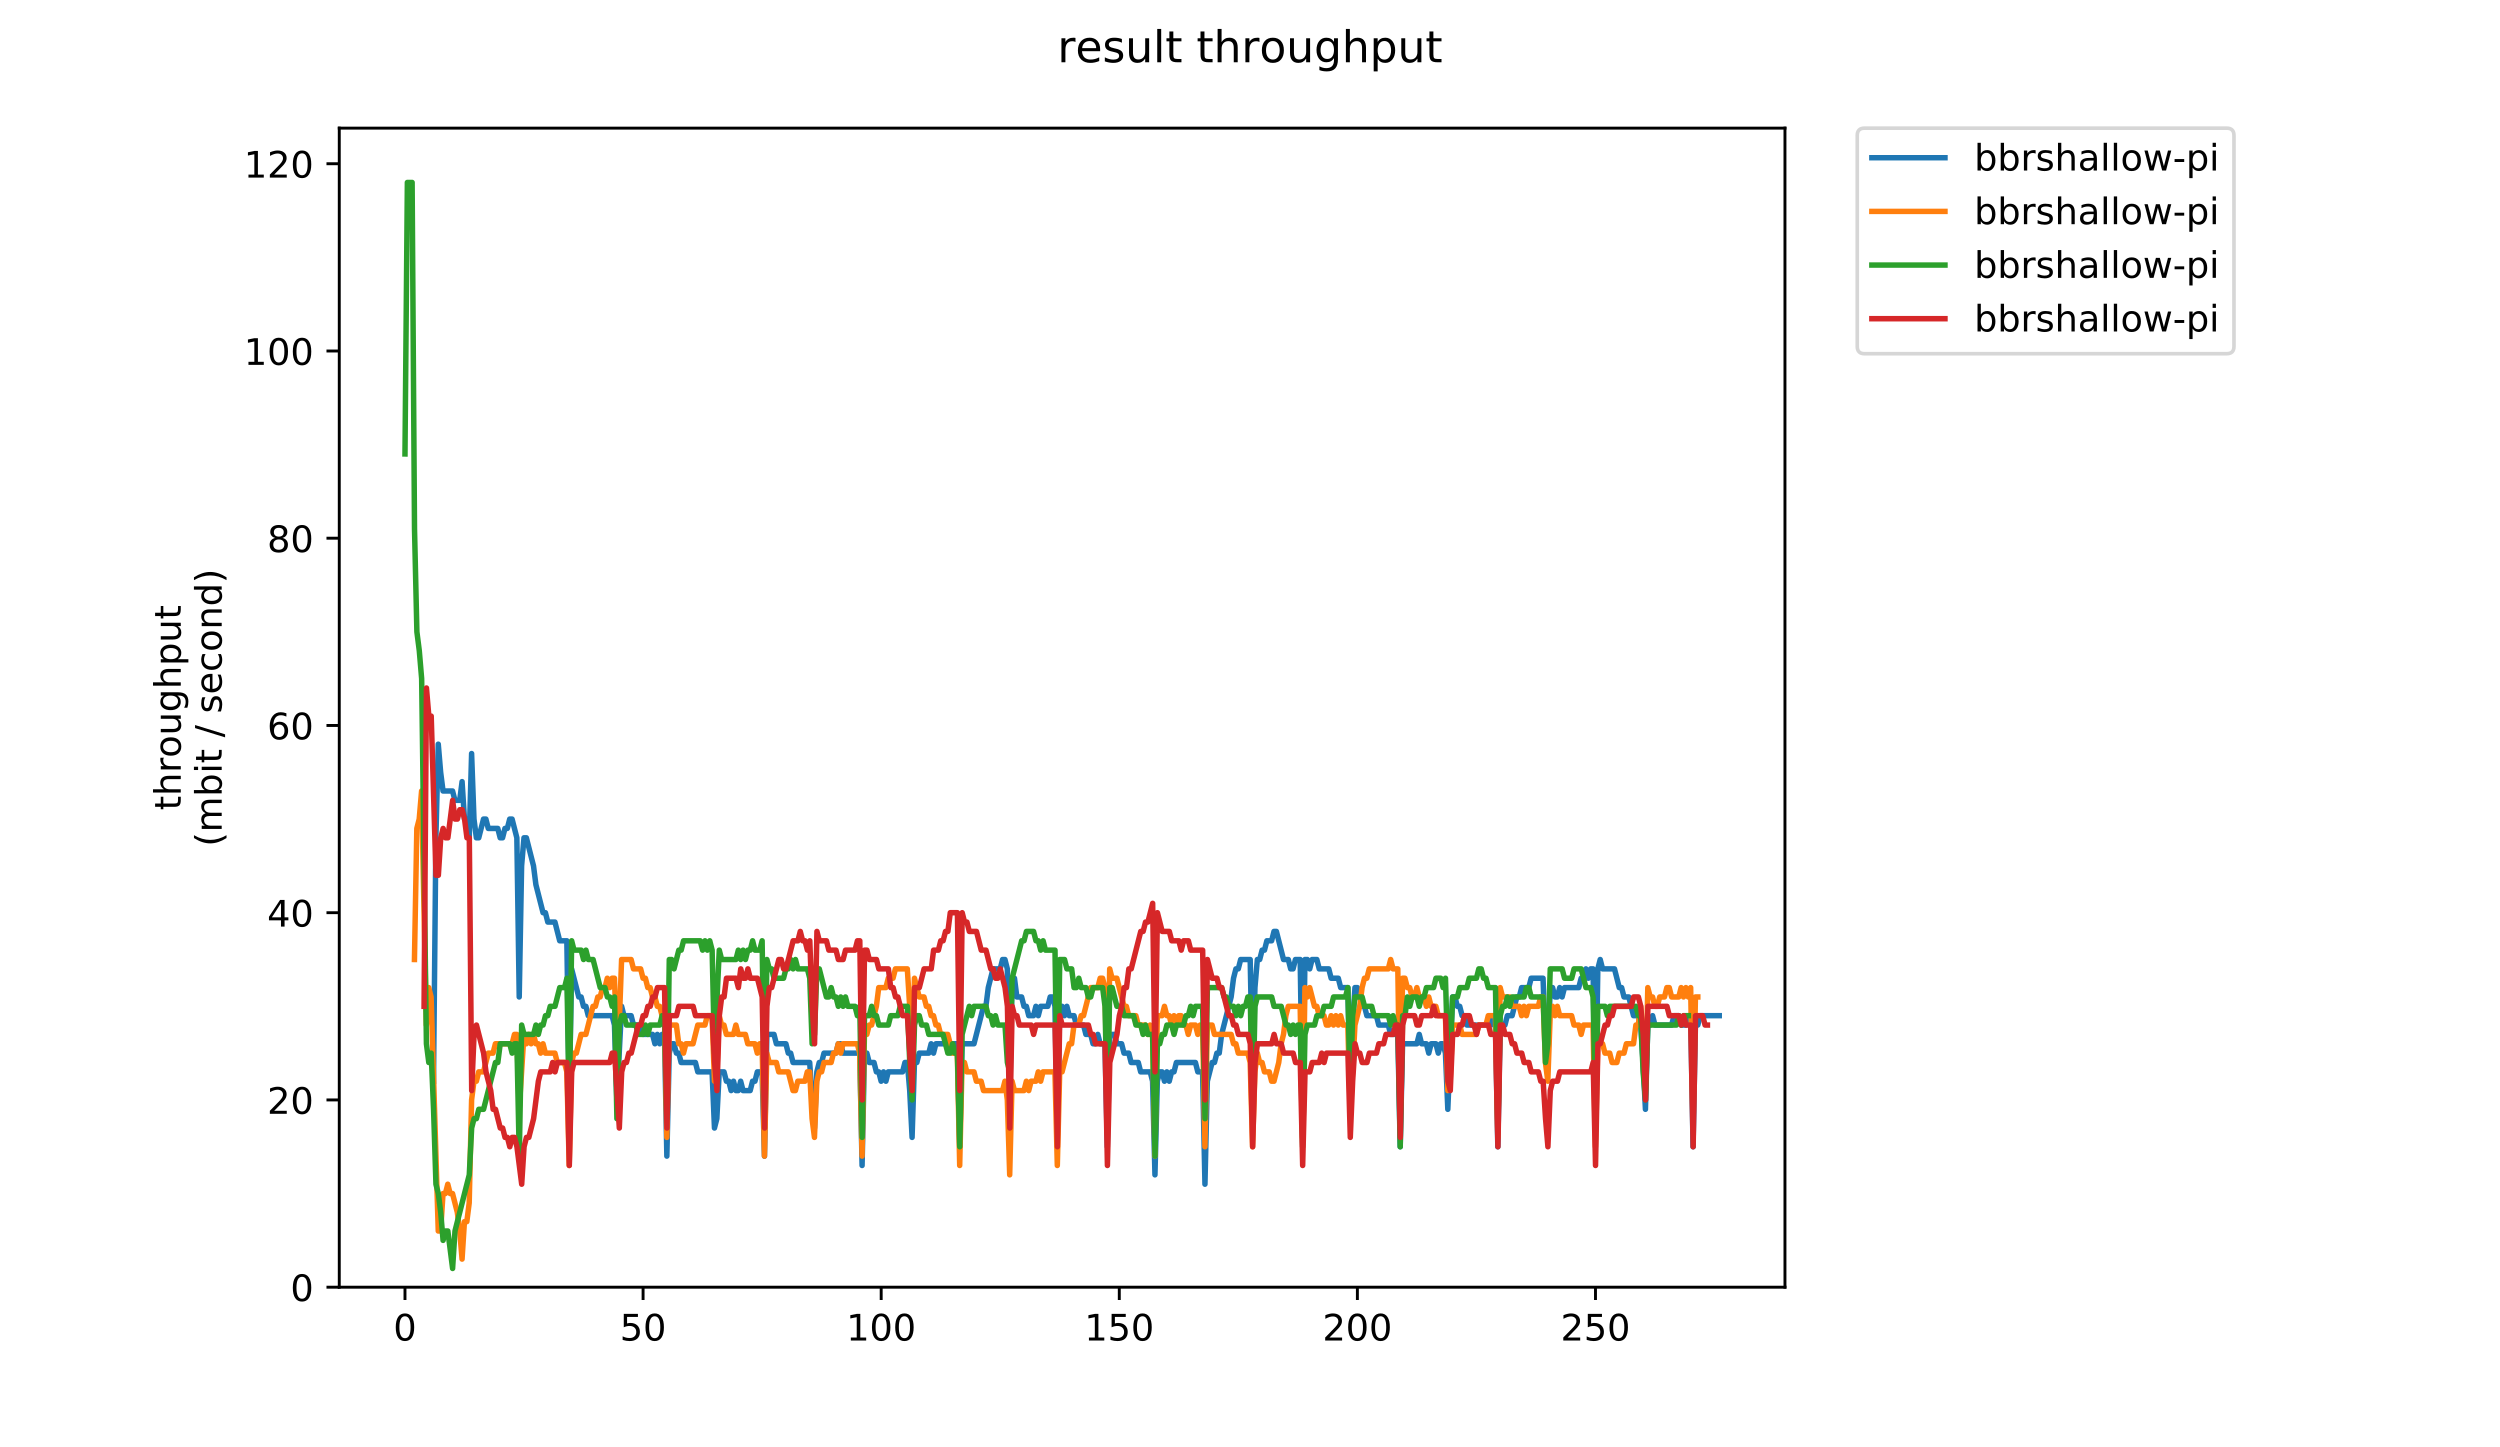 <?xml version="1.0" encoding="utf-8" standalone="no"?>
<!DOCTYPE svg PUBLIC "-//W3C//DTD SVG 1.1//EN"
  "http://www.w3.org/Graphics/SVG/1.1/DTD/svg11.dtd">
<!-- Created with matplotlib (https://matplotlib.org/) -->
<svg height="396pt" version="1.1" viewBox="0 0 684 396" width="684pt" xmlns="http://www.w3.org/2000/svg" xmlns:xlink="http://www.w3.org/1999/xlink">
 <defs>
  <style type="text/css">
*{stroke-linecap:butt;stroke-linejoin:round;}
  </style>
 </defs>
 <g id="figure_1">
  <g id="patch_1">
   <path d="M 0 396 
L 684 396 
L 684 0 
L 0 0 
z
" style="fill:#ffffff;"/>
  </g>
  <g id="axes_1">
   <g id="patch_2">
    <path d="M 92.824 352.174 
L 488.365 352.174 
L 488.365 35.062 
L 92.824 35.062 
z
" style="fill:#ffffff;"/>
   </g>
   <g id="matplotlib.axis_1">
    <g id="xtick_1">
     <g id="line2d_1">
      <defs>
       <path d="M 0 0 
L 0 3.5 
" id="m7b9156e112" style="stroke:#000000;stroke-width:0.8;"/>
      </defs>
      <g>
       <use style="stroke:#000000;stroke-width:0.8;" x="110.803" xlink:href="#m7b9156e112" y="352.174"/>
      </g>
     </g>
     <g id="text_1">
      <!-- 0 -->
      <defs>
       <path d="M 31.781 66.406 
Q 24.172 66.406 20.328 58.906 
Q 16.5 51.422 16.5 36.375 
Q 16.5 21.391 20.328 13.891 
Q 24.172 6.391 31.781 6.391 
Q 39.453 6.391 43.281 13.891 
Q 47.125 21.391 47.125 36.375 
Q 47.125 51.422 43.281 58.906 
Q 39.453 66.406 31.781 66.406 
z
M 31.781 74.219 
Q 44.047 74.219 50.516 64.516 
Q 56.984 54.828 56.984 36.375 
Q 56.984 17.969 50.516 8.266 
Q 44.047 -1.422 31.781 -1.422 
Q 19.531 -1.422 13.062 8.266 
Q 6.594 17.969 6.594 36.375 
Q 6.594 54.828 13.062 64.516 
Q 19.531 74.219 31.781 74.219 
z
" id="DejaVuSans-48"/>
      </defs>
      <g transform="translate(107.622 366.773)scale(0.1 -0.1)">
       <use xlink:href="#DejaVuSans-48"/>
      </g>
     </g>
    </g>
    <g id="xtick_2">
     <g id="line2d_2">
      <g>
       <use style="stroke:#000000;stroke-width:0.8;" x="175.947" xlink:href="#m7b9156e112" y="352.174"/>
      </g>
     </g>
     <g id="text_2">
      <!-- 50 -->
      <defs>
       <path d="M 10.797 72.906 
L 49.516 72.906 
L 49.516 64.594 
L 19.828 64.594 
L 19.828 46.734 
Q 21.969 47.469 24.109 47.828 
Q 26.266 48.188 28.422 48.188 
Q 40.625 48.188 47.75 41.5 
Q 54.891 34.812 54.891 23.391 
Q 54.891 11.625 47.562 5.094 
Q 40.234 -1.422 26.906 -1.422 
Q 22.312 -1.422 17.547 -0.641 
Q 12.797 0.141 7.719 1.703 
L 7.719 11.625 
Q 12.109 9.234 16.797 8.062 
Q 21.484 6.891 26.703 6.891 
Q 35.156 6.891 40.078 11.328 
Q 45.016 15.766 45.016 23.391 
Q 45.016 31 40.078 35.438 
Q 35.156 39.891 26.703 39.891 
Q 22.75 39.891 18.812 39.016 
Q 14.891 38.141 10.797 36.281 
z
" id="DejaVuSans-53"/>
      </defs>
      <g transform="translate(169.585 366.773)scale(0.1 -0.1)">
       <use xlink:href="#DejaVuSans-53"/>
       <use x="63.623" xlink:href="#DejaVuSans-48"/>
      </g>
     </g>
    </g>
    <g id="xtick_3">
     <g id="line2d_3">
      <g>
       <use style="stroke:#000000;stroke-width:0.8;" x="241.092" xlink:href="#m7b9156e112" y="352.174"/>
      </g>
     </g>
     <g id="text_3">
      <!-- 100 -->
      <defs>
       <path d="M 12.406 8.297 
L 28.516 8.297 
L 28.516 63.922 
L 10.984 60.406 
L 10.984 69.391 
L 28.422 72.906 
L 38.281 72.906 
L 38.281 8.297 
L 54.391 8.297 
L 54.391 0 
L 12.406 0 
z
" id="DejaVuSans-49"/>
      </defs>
      <g transform="translate(231.548 366.773)scale(0.1 -0.1)">
       <use xlink:href="#DejaVuSans-49"/>
       <use x="63.623" xlink:href="#DejaVuSans-48"/>
       <use x="127.246" xlink:href="#DejaVuSans-48"/>
      </g>
     </g>
    </g>
    <g id="xtick_4">
     <g id="line2d_4">
      <g>
       <use style="stroke:#000000;stroke-width:0.8;" x="306.236" xlink:href="#m7b9156e112" y="352.174"/>
      </g>
     </g>
     <g id="text_4">
      <!-- 150 -->
      <g transform="translate(296.692 366.773)scale(0.1 -0.1)">
       <use xlink:href="#DejaVuSans-49"/>
       <use x="63.623" xlink:href="#DejaVuSans-53"/>
       <use x="127.246" xlink:href="#DejaVuSans-48"/>
      </g>
     </g>
    </g>
    <g id="xtick_5">
     <g id="line2d_5">
      <g>
       <use style="stroke:#000000;stroke-width:0.8;" x="371.38" xlink:href="#m7b9156e112" y="352.174"/>
      </g>
     </g>
     <g id="text_5">
      <!-- 200 -->
      <defs>
       <path d="M 19.188 8.297 
L 53.609 8.297 
L 53.609 0 
L 7.328 0 
L 7.328 8.297 
Q 12.938 14.109 22.625 23.891 
Q 32.328 33.688 34.812 36.531 
Q 39.547 41.844 41.422 45.531 
Q 43.312 49.219 43.312 52.781 
Q 43.312 58.594 39.234 62.25 
Q 35.156 65.922 28.609 65.922 
Q 23.969 65.922 18.812 64.312 
Q 13.672 62.703 7.812 59.422 
L 7.812 69.391 
Q 13.766 71.781 18.938 73 
Q 24.125 74.219 28.422 74.219 
Q 39.75 74.219 46.484 68.547 
Q 53.219 62.891 53.219 53.422 
Q 53.219 48.922 51.531 44.891 
Q 49.859 40.875 45.406 35.406 
Q 44.188 33.984 37.641 27.219 
Q 31.109 20.453 19.188 8.297 
z
" id="DejaVuSans-50"/>
      </defs>
      <g transform="translate(361.836 366.773)scale(0.1 -0.1)">
       <use xlink:href="#DejaVuSans-50"/>
       <use x="63.623" xlink:href="#DejaVuSans-48"/>
       <use x="127.246" xlink:href="#DejaVuSans-48"/>
      </g>
     </g>
    </g>
    <g id="xtick_6">
     <g id="line2d_6">
      <g>
       <use style="stroke:#000000;stroke-width:0.8;" x="436.524" xlink:href="#m7b9156e112" y="352.174"/>
      </g>
     </g>
     <g id="text_6">
      <!-- 250 -->
      <g transform="translate(426.98 366.773)scale(0.1 -0.1)">
       <use xlink:href="#DejaVuSans-50"/>
       <use x="63.623" xlink:href="#DejaVuSans-53"/>
       <use x="127.246" xlink:href="#DejaVuSans-48"/>
      </g>
     </g>
    </g>
   </g>
   <g id="matplotlib.axis_2">
    <g id="ytick_1">
     <g id="line2d_7">
      <defs>
       <path d="M 0 0 
L -3.5 0 
" id="m1784207335" style="stroke:#000000;stroke-width:0.8;"/>
      </defs>
      <g>
       <use style="stroke:#000000;stroke-width:0.8;" x="92.824" xlink:href="#m1784207335" y="352.174"/>
      </g>
     </g>
     <g id="text_7">
      <!-- 0 -->
      <g transform="translate(79.461 355.973)scale(0.1 -0.1)">
       <use xlink:href="#DejaVuSans-48"/>
      </g>
     </g>
    </g>
    <g id="ytick_2">
     <g id="line2d_8">
      <g>
       <use style="stroke:#000000;stroke-width:0.8;" x="92.824" xlink:href="#m1784207335" y="300.944"/>
      </g>
     </g>
     <g id="text_8">
      <!-- 20 -->
      <g transform="translate(73.099 304.744)scale(0.1 -0.1)">
       <use xlink:href="#DejaVuSans-50"/>
       <use x="63.623" xlink:href="#DejaVuSans-48"/>
      </g>
     </g>
    </g>
    <g id="ytick_3">
     <g id="line2d_9">
      <g>
       <use style="stroke:#000000;stroke-width:0.8;" x="92.824" xlink:href="#m1784207335" y="249.715"/>
      </g>
     </g>
     <g id="text_9">
      <!-- 40 -->
      <defs>
       <path d="M 37.797 64.312 
L 12.891 25.391 
L 37.797 25.391 
z
M 35.203 72.906 
L 47.609 72.906 
L 47.609 25.391 
L 58.016 25.391 
L 58.016 17.188 
L 47.609 17.188 
L 47.609 0 
L 37.797 0 
L 37.797 17.188 
L 4.891 17.188 
L 4.891 26.703 
z
" id="DejaVuSans-52"/>
      </defs>
      <g transform="translate(73.099 253.514)scale(0.1 -0.1)">
       <use xlink:href="#DejaVuSans-52"/>
       <use x="63.623" xlink:href="#DejaVuSans-48"/>
      </g>
     </g>
    </g>
    <g id="ytick_4">
     <g id="line2d_10">
      <g>
       <use style="stroke:#000000;stroke-width:0.8;" x="92.824" xlink:href="#m1784207335" y="198.485"/>
      </g>
     </g>
     <g id="text_10">
      <!-- 60 -->
      <defs>
       <path d="M 33.016 40.375 
Q 26.375 40.375 22.484 35.828 
Q 18.609 31.297 18.609 23.391 
Q 18.609 15.531 22.484 10.953 
Q 26.375 6.391 33.016 6.391 
Q 39.656 6.391 43.531 10.953 
Q 47.406 15.531 47.406 23.391 
Q 47.406 31.297 43.531 35.828 
Q 39.656 40.375 33.016 40.375 
z
M 52.594 71.297 
L 52.594 62.312 
Q 48.875 64.062 45.094 64.984 
Q 41.312 65.922 37.594 65.922 
Q 27.828 65.922 22.672 59.328 
Q 17.531 52.734 16.797 39.406 
Q 19.672 43.656 24.016 45.922 
Q 28.375 48.188 33.594 48.188 
Q 44.578 48.188 50.953 41.516 
Q 57.328 34.859 57.328 23.391 
Q 57.328 12.156 50.688 5.359 
Q 44.047 -1.422 33.016 -1.422 
Q 20.359 -1.422 13.672 8.266 
Q 6.984 17.969 6.984 36.375 
Q 6.984 53.656 15.188 63.938 
Q 23.391 74.219 37.203 74.219 
Q 40.922 74.219 44.703 73.484 
Q 48.484 72.75 52.594 71.297 
z
" id="DejaVuSans-54"/>
      </defs>
      <g transform="translate(73.099 202.284)scale(0.1 -0.1)">
       <use xlink:href="#DejaVuSans-54"/>
       <use x="63.623" xlink:href="#DejaVuSans-48"/>
      </g>
     </g>
    </g>
    <g id="ytick_5">
     <g id="line2d_11">
      <g>
       <use style="stroke:#000000;stroke-width:0.8;" x="92.824" xlink:href="#m1784207335" y="147.255"/>
      </g>
     </g>
     <g id="text_11">
      <!-- 80 -->
      <defs>
       <path d="M 31.781 34.625 
Q 24.75 34.625 20.719 30.859 
Q 16.703 27.094 16.703 20.516 
Q 16.703 13.922 20.719 10.156 
Q 24.75 6.391 31.781 6.391 
Q 38.812 6.391 42.859 10.172 
Q 46.922 13.969 46.922 20.516 
Q 46.922 27.094 42.891 30.859 
Q 38.875 34.625 31.781 34.625 
z
M 21.922 38.812 
Q 15.578 40.375 12.031 44.719 
Q 8.5 49.078 8.5 55.328 
Q 8.5 64.062 14.719 69.141 
Q 20.953 74.219 31.781 74.219 
Q 42.672 74.219 48.875 69.141 
Q 55.078 64.062 55.078 55.328 
Q 55.078 49.078 51.531 44.719 
Q 48 40.375 41.703 38.812 
Q 48.828 37.156 52.797 32.312 
Q 56.781 27.484 56.781 20.516 
Q 56.781 9.906 50.312 4.234 
Q 43.844 -1.422 31.781 -1.422 
Q 19.734 -1.422 13.25 4.234 
Q 6.781 9.906 6.781 20.516 
Q 6.781 27.484 10.781 32.312 
Q 14.797 37.156 21.922 38.812 
z
M 18.312 54.391 
Q 18.312 48.734 21.844 45.562 
Q 25.391 42.391 31.781 42.391 
Q 38.141 42.391 41.719 45.562 
Q 45.312 48.734 45.312 54.391 
Q 45.312 60.062 41.719 63.234 
Q 38.141 66.406 31.781 66.406 
Q 25.391 66.406 21.844 63.234 
Q 18.312 60.062 18.312 54.391 
z
" id="DejaVuSans-56"/>
      </defs>
      <g transform="translate(73.099 151.055)scale(0.1 -0.1)">
       <use xlink:href="#DejaVuSans-56"/>
       <use x="63.623" xlink:href="#DejaVuSans-48"/>
      </g>
     </g>
    </g>
    <g id="ytick_6">
     <g id="line2d_12">
      <g>
       <use style="stroke:#000000;stroke-width:0.8;" x="92.824" xlink:href="#m1784207335" y="96.026"/>
      </g>
     </g>
     <g id="text_12">
      <!-- 100 -->
      <g transform="translate(66.736 99.825)scale(0.1 -0.1)">
       <use xlink:href="#DejaVuSans-49"/>
       <use x="63.623" xlink:href="#DejaVuSans-48"/>
       <use x="127.246" xlink:href="#DejaVuSans-48"/>
      </g>
     </g>
    </g>
    <g id="ytick_7">
     <g id="line2d_13">
      <g>
       <use style="stroke:#000000;stroke-width:0.8;" x="92.824" xlink:href="#m1784207335" y="44.796"/>
      </g>
     </g>
     <g id="text_13">
      <!-- 120 -->
      <g transform="translate(66.736 48.595)scale(0.1 -0.1)">
       <use xlink:href="#DejaVuSans-49"/>
       <use x="63.623" xlink:href="#DejaVuSans-50"/>
       <use x="127.246" xlink:href="#DejaVuSans-48"/>
      </g>
     </g>
    </g>
    <g id="text_14">
     <!-- throughput -->
     <defs>
      <path d="M 18.312 70.219 
L 18.312 54.688 
L 36.812 54.688 
L 36.812 47.703 
L 18.312 47.703 
L 18.312 18.016 
Q 18.312 11.328 20.141 9.422 
Q 21.969 7.516 27.594 7.516 
L 36.812 7.516 
L 36.812 0 
L 27.594 0 
Q 17.188 0 13.234 3.875 
Q 9.281 7.766 9.281 18.016 
L 9.281 47.703 
L 2.688 47.703 
L 2.688 54.688 
L 9.281 54.688 
L 9.281 70.219 
z
" id="DejaVuSans-116"/>
      <path d="M 54.891 33.016 
L 54.891 0 
L 45.906 0 
L 45.906 32.719 
Q 45.906 40.484 42.875 44.328 
Q 39.844 48.188 33.797 48.188 
Q 26.516 48.188 22.312 43.547 
Q 18.109 38.922 18.109 30.906 
L 18.109 0 
L 9.078 0 
L 9.078 75.984 
L 18.109 75.984 
L 18.109 46.188 
Q 21.344 51.125 25.703 53.562 
Q 30.078 56 35.797 56 
Q 45.219 56 50.047 50.172 
Q 54.891 44.344 54.891 33.016 
z
" id="DejaVuSans-104"/>
      <path d="M 41.109 46.297 
Q 39.594 47.172 37.812 47.578 
Q 36.031 48 33.891 48 
Q 26.266 48 22.188 43.047 
Q 18.109 38.094 18.109 28.812 
L 18.109 0 
L 9.078 0 
L 9.078 54.688 
L 18.109 54.688 
L 18.109 46.188 
Q 20.953 51.172 25.484 53.578 
Q 30.031 56 36.531 56 
Q 37.453 56 38.578 55.875 
Q 39.703 55.766 41.062 55.516 
z
" id="DejaVuSans-114"/>
      <path d="M 30.609 48.391 
Q 23.391 48.391 19.188 42.75 
Q 14.984 37.109 14.984 27.297 
Q 14.984 17.484 19.156 11.844 
Q 23.344 6.203 30.609 6.203 
Q 37.797 6.203 41.984 11.859 
Q 46.188 17.531 46.188 27.297 
Q 46.188 37.016 41.984 42.703 
Q 37.797 48.391 30.609 48.391 
z
M 30.609 56 
Q 42.328 56 49.016 48.375 
Q 55.719 40.766 55.719 27.297 
Q 55.719 13.875 49.016 6.219 
Q 42.328 -1.422 30.609 -1.422 
Q 18.844 -1.422 12.172 6.219 
Q 5.516 13.875 5.516 27.297 
Q 5.516 40.766 12.172 48.375 
Q 18.844 56 30.609 56 
z
" id="DejaVuSans-111"/>
      <path d="M 8.5 21.578 
L 8.5 54.688 
L 17.484 54.688 
L 17.484 21.922 
Q 17.484 14.156 20.5 10.266 
Q 23.531 6.391 29.594 6.391 
Q 36.859 6.391 41.078 11.031 
Q 45.312 15.672 45.312 23.688 
L 45.312 54.688 
L 54.297 54.688 
L 54.297 0 
L 45.312 0 
L 45.312 8.406 
Q 42.047 3.422 37.719 1 
Q 33.406 -1.422 27.688 -1.422 
Q 18.266 -1.422 13.375 4.438 
Q 8.5 10.297 8.5 21.578 
z
M 31.109 56 
z
" id="DejaVuSans-117"/>
      <path d="M 45.406 27.984 
Q 45.406 37.75 41.375 43.109 
Q 37.359 48.484 30.078 48.484 
Q 22.859 48.484 18.828 43.109 
Q 14.797 37.75 14.797 27.984 
Q 14.797 18.266 18.828 12.891 
Q 22.859 7.516 30.078 7.516 
Q 37.359 7.516 41.375 12.891 
Q 45.406 18.266 45.406 27.984 
z
M 54.391 6.781 
Q 54.391 -7.172 48.188 -13.984 
Q 42 -20.797 29.203 -20.797 
Q 24.469 -20.797 20.266 -20.094 
Q 16.062 -19.391 12.109 -17.922 
L 12.109 -9.188 
Q 16.062 -11.328 19.922 -12.344 
Q 23.781 -13.375 27.781 -13.375 
Q 36.625 -13.375 41.016 -8.766 
Q 45.406 -4.156 45.406 5.172 
L 45.406 9.625 
Q 42.625 4.781 38.281 2.391 
Q 33.938 0 27.875 0 
Q 17.828 0 11.672 7.656 
Q 5.516 15.328 5.516 27.984 
Q 5.516 40.672 11.672 48.328 
Q 17.828 56 27.875 56 
Q 33.938 56 38.281 53.609 
Q 42.625 51.219 45.406 46.391 
L 45.406 54.688 
L 54.391 54.688 
z
" id="DejaVuSans-103"/>
      <path d="M 18.109 8.203 
L 18.109 -20.797 
L 9.078 -20.797 
L 9.078 54.688 
L 18.109 54.688 
L 18.109 46.391 
Q 20.953 51.266 25.266 53.625 
Q 29.594 56 35.594 56 
Q 45.562 56 51.781 48.094 
Q 58.016 40.188 58.016 27.297 
Q 58.016 14.406 51.781 6.484 
Q 45.562 -1.422 35.594 -1.422 
Q 29.594 -1.422 25.266 0.953 
Q 20.953 3.328 18.109 8.203 
z
M 48.688 27.297 
Q 48.688 37.203 44.609 42.844 
Q 40.531 48.484 33.406 48.484 
Q 26.266 48.484 22.188 42.844 
Q 18.109 37.203 18.109 27.297 
Q 18.109 17.391 22.188 11.75 
Q 26.266 6.109 33.406 6.109 
Q 40.531 6.109 44.609 11.75 
Q 48.688 17.391 48.688 27.297 
z
" id="DejaVuSans-112"/>
     </defs>
     <g transform="translate(49.459 221.675)rotate(-90)scale(0.1 -0.1)">
      <use xlink:href="#DejaVuSans-116"/>
      <use x="39.209" xlink:href="#DejaVuSans-104"/>
      <use x="102.588" xlink:href="#DejaVuSans-114"/>
      <use x="143.67" xlink:href="#DejaVuSans-111"/>
      <use x="204.852" xlink:href="#DejaVuSans-117"/>
      <use x="268.23" xlink:href="#DejaVuSans-103"/>
      <use x="331.707" xlink:href="#DejaVuSans-104"/>
      <use x="395.086" xlink:href="#DejaVuSans-112"/>
      <use x="458.562" xlink:href="#DejaVuSans-117"/>
      <use x="521.941" xlink:href="#DejaVuSans-116"/>
     </g>
     <!-- (mbit / second) -->
     <defs>
      <path d="M 31 75.875 
Q 24.469 64.656 21.281 53.656 
Q 18.109 42.672 18.109 31.391 
Q 18.109 20.125 21.312 9.062 
Q 24.516 -2 31 -13.188 
L 23.188 -13.188 
Q 15.875 -1.703 12.234 9.375 
Q 8.594 20.453 8.594 31.391 
Q 8.594 42.281 12.203 53.312 
Q 15.828 64.359 23.188 75.875 
z
" id="DejaVuSans-40"/>
      <path d="M 52 44.188 
Q 55.375 50.25 60.062 53.125 
Q 64.75 56 71.094 56 
Q 79.641 56 84.281 50.016 
Q 88.922 44.047 88.922 33.016 
L 88.922 0 
L 79.891 0 
L 79.891 32.719 
Q 79.891 40.578 77.094 44.375 
Q 74.312 48.188 68.609 48.188 
Q 61.625 48.188 57.562 43.547 
Q 53.516 38.922 53.516 30.906 
L 53.516 0 
L 44.484 0 
L 44.484 32.719 
Q 44.484 40.625 41.703 44.406 
Q 38.922 48.188 33.109 48.188 
Q 26.219 48.188 22.156 43.531 
Q 18.109 38.875 18.109 30.906 
L 18.109 0 
L 9.078 0 
L 9.078 54.688 
L 18.109 54.688 
L 18.109 46.188 
Q 21.188 51.219 25.484 53.609 
Q 29.781 56 35.688 56 
Q 41.656 56 45.828 52.969 
Q 50 49.953 52 44.188 
z
" id="DejaVuSans-109"/>
      <path d="M 48.688 27.297 
Q 48.688 37.203 44.609 42.844 
Q 40.531 48.484 33.406 48.484 
Q 26.266 48.484 22.188 42.844 
Q 18.109 37.203 18.109 27.297 
Q 18.109 17.391 22.188 11.75 
Q 26.266 6.109 33.406 6.109 
Q 40.531 6.109 44.609 11.75 
Q 48.688 17.391 48.688 27.297 
z
M 18.109 46.391 
Q 20.953 51.266 25.266 53.625 
Q 29.594 56 35.594 56 
Q 45.562 56 51.781 48.094 
Q 58.016 40.188 58.016 27.297 
Q 58.016 14.406 51.781 6.484 
Q 45.562 -1.422 35.594 -1.422 
Q 29.594 -1.422 25.266 0.953 
Q 20.953 3.328 18.109 8.203 
L 18.109 0 
L 9.078 0 
L 9.078 75.984 
L 18.109 75.984 
z
" id="DejaVuSans-98"/>
      <path d="M 9.422 54.688 
L 18.406 54.688 
L 18.406 0 
L 9.422 0 
z
M 9.422 75.984 
L 18.406 75.984 
L 18.406 64.594 
L 9.422 64.594 
z
" id="DejaVuSans-105"/>
      <path id="DejaVuSans-32"/>
      <path d="M 25.391 72.906 
L 33.688 72.906 
L 8.297 -9.281 
L 0 -9.281 
z
" id="DejaVuSans-47"/>
      <path d="M 44.281 53.078 
L 44.281 44.578 
Q 40.484 46.531 36.375 47.5 
Q 32.281 48.484 27.875 48.484 
Q 21.188 48.484 17.844 46.438 
Q 14.5 44.391 14.5 40.281 
Q 14.5 37.156 16.891 35.375 
Q 19.281 33.594 26.516 31.984 
L 29.594 31.297 
Q 39.156 29.25 43.188 25.516 
Q 47.219 21.781 47.219 15.094 
Q 47.219 7.469 41.188 3.016 
Q 35.156 -1.422 24.609 -1.422 
Q 20.219 -1.422 15.453 -0.562 
Q 10.688 0.297 5.422 2 
L 5.422 11.281 
Q 10.406 8.688 15.234 7.391 
Q 20.062 6.109 24.812 6.109 
Q 31.156 6.109 34.562 8.281 
Q 37.984 10.453 37.984 14.406 
Q 37.984 18.062 35.516 20.016 
Q 33.062 21.969 24.703 23.781 
L 21.578 24.516 
Q 13.234 26.266 9.516 29.906 
Q 5.812 33.547 5.812 39.891 
Q 5.812 47.609 11.281 51.797 
Q 16.75 56 26.812 56 
Q 31.781 56 36.172 55.266 
Q 40.578 54.547 44.281 53.078 
z
" id="DejaVuSans-115"/>
      <path d="M 56.203 29.594 
L 56.203 25.203 
L 14.891 25.203 
Q 15.484 15.922 20.484 11.062 
Q 25.484 6.203 34.422 6.203 
Q 39.594 6.203 44.453 7.469 
Q 49.312 8.734 54.109 11.281 
L 54.109 2.781 
Q 49.266 0.734 44.188 -0.344 
Q 39.109 -1.422 33.891 -1.422 
Q 20.797 -1.422 13.156 6.188 
Q 5.516 13.812 5.516 26.812 
Q 5.516 40.234 12.766 48.109 
Q 20.016 56 32.328 56 
Q 43.359 56 49.781 48.891 
Q 56.203 41.797 56.203 29.594 
z
M 47.219 32.234 
Q 47.125 39.594 43.094 43.984 
Q 39.062 48.391 32.422 48.391 
Q 24.906 48.391 20.391 44.141 
Q 15.875 39.891 15.188 32.172 
z
" id="DejaVuSans-101"/>
      <path d="M 48.781 52.594 
L 48.781 44.188 
Q 44.969 46.297 41.141 47.344 
Q 37.312 48.391 33.406 48.391 
Q 24.656 48.391 19.812 42.844 
Q 14.984 37.312 14.984 27.297 
Q 14.984 17.281 19.812 11.734 
Q 24.656 6.203 33.406 6.203 
Q 37.312 6.203 41.141 7.25 
Q 44.969 8.297 48.781 10.406 
L 48.781 2.094 
Q 45.016 0.344 40.984 -0.531 
Q 36.969 -1.422 32.422 -1.422 
Q 20.062 -1.422 12.781 6.344 
Q 5.516 14.109 5.516 27.297 
Q 5.516 40.672 12.859 48.328 
Q 20.219 56 33.016 56 
Q 37.156 56 41.109 55.141 
Q 45.062 54.297 48.781 52.594 
z
" id="DejaVuSans-99"/>
      <path d="M 54.891 33.016 
L 54.891 0 
L 45.906 0 
L 45.906 32.719 
Q 45.906 40.484 42.875 44.328 
Q 39.844 48.188 33.797 48.188 
Q 26.516 48.188 22.312 43.547 
Q 18.109 38.922 18.109 30.906 
L 18.109 0 
L 9.078 0 
L 9.078 54.688 
L 18.109 54.688 
L 18.109 46.188 
Q 21.344 51.125 25.703 53.562 
Q 30.078 56 35.797 56 
Q 45.219 56 50.047 50.172 
Q 54.891 44.344 54.891 33.016 
z
" id="DejaVuSans-110"/>
      <path d="M 45.406 46.391 
L 45.406 75.984 
L 54.391 75.984 
L 54.391 0 
L 45.406 0 
L 45.406 8.203 
Q 42.578 3.328 38.25 0.953 
Q 33.938 -1.422 27.875 -1.422 
Q 17.969 -1.422 11.734 6.484 
Q 5.516 14.406 5.516 27.297 
Q 5.516 40.188 11.734 48.094 
Q 17.969 56 27.875 56 
Q 33.938 56 38.25 53.625 
Q 42.578 51.266 45.406 46.391 
z
M 14.797 27.297 
Q 14.797 17.391 18.875 11.75 
Q 22.953 6.109 30.078 6.109 
Q 37.203 6.109 41.297 11.75 
Q 45.406 17.391 45.406 27.297 
Q 45.406 37.203 41.297 42.844 
Q 37.203 48.484 30.078 48.484 
Q 22.953 48.484 18.875 42.844 
Q 14.797 37.203 14.797 27.297 
z
" id="DejaVuSans-100"/>
      <path d="M 8.016 75.875 
L 15.828 75.875 
Q 23.141 64.359 26.781 53.312 
Q 30.422 42.281 30.422 31.391 
Q 30.422 20.453 26.781 9.375 
Q 23.141 -1.703 15.828 -13.188 
L 8.016 -13.188 
Q 14.5 -2 17.703 9.062 
Q 20.906 20.125 20.906 31.391 
Q 20.906 42.672 17.703 53.656 
Q 14.5 64.656 8.016 75.875 
z
" id="DejaVuSans-41"/>
     </defs>
     <g transform="translate(60.657 231.609)rotate(-90)scale(0.1 -0.1)">
      <use xlink:href="#DejaVuSans-40"/>
      <use x="39.014" xlink:href="#DejaVuSans-109"/>
      <use x="136.426" xlink:href="#DejaVuSans-98"/>
      <use x="199.902" xlink:href="#DejaVuSans-105"/>
      <use x="227.686" xlink:href="#DejaVuSans-116"/>
      <use x="266.895" xlink:href="#DejaVuSans-32"/>
      <use x="298.682" xlink:href="#DejaVuSans-47"/>
      <use x="332.373" xlink:href="#DejaVuSans-32"/>
      <use x="364.16" xlink:href="#DejaVuSans-115"/>
      <use x="416.26" xlink:href="#DejaVuSans-101"/>
      <use x="477.783" xlink:href="#DejaVuSans-99"/>
      <use x="532.764" xlink:href="#DejaVuSans-111"/>
      <use x="593.945" xlink:href="#DejaVuSans-110"/>
      <use x="657.324" xlink:href="#DejaVuSans-100"/>
      <use x="720.801" xlink:href="#DejaVuSans-41"/>
     </g>
    </g>
   </g>
   <g id="line2d_14">
    <path clip-path="url(#p2bb5aba939)" d="M 118.607 295.822 
L 119.259 229.223 
L 119.91 203.608 
L 120.562 211.293 
L 121.213 216.416 
L 123.819 216.416 
L 124.47 218.977 
L 125.773 218.977 
L 126.425 213.854 
L 127.076 224.1 
L 127.728 224.1 
L 128.379 229.223 
L 129.03 206.17 
L 129.682 224.1 
L 130.333 229.223 
L 130.985 229.223 
L 132.288 224.1 
L 132.939 224.1 
L 133.591 226.661 
L 136.196 226.661 
L 136.848 229.223 
L 137.499 229.223 
L 138.151 226.661 
L 138.802 226.661 
L 139.453 224.1 
L 140.105 224.1 
L 141.408 229.223 
L 142.059 272.768 
L 142.711 236.907 
L 143.362 229.223 
L 144.014 229.223 
L 145.968 236.907 
L 146.619 242.03 
L 148.574 249.715 
L 149.225 249.715 
L 149.877 252.276 
L 151.831 252.276 
L 153.134 257.399 
L 155.088 257.399 
L 155.74 300.944 
L 156.391 265.084 
L 158.345 272.768 
L 158.997 272.768 
L 159.648 275.33 
L 160.3 275.33 
L 160.951 277.891 
L 167.466 277.891 
L 168.117 280.453 
L 168.768 300.944 
L 170.071 275.33 
L 170.723 277.891 
L 172.677 277.891 
L 173.328 280.453 
L 175.283 280.453 
L 175.934 283.014 
L 178.54 283.014 
L 179.191 285.576 
L 179.843 283.014 
L 180.494 285.576 
L 181.146 283.014 
L 181.797 283.014 
L 182.449 316.313 
L 183.1 288.137 
L 183.752 285.576 
L 184.403 285.576 
L 185.054 288.137 
L 185.706 288.137 
L 186.357 290.699 
L 190.266 290.699 
L 190.917 293.26 
L 194.826 293.26 
L 195.478 308.629 
L 196.129 306.067 
L 196.78 293.26 
L 198.083 293.26 
L 198.735 295.822 
L 199.386 295.822 
L 200.038 298.383 
L 200.689 295.822 
L 201.341 298.383 
L 201.992 298.383 
L 202.643 295.822 
L 203.295 298.383 
L 205.249 298.383 
L 205.901 295.822 
L 206.552 295.822 
L 207.203 293.26 
L 208.506 293.26 
L 209.158 316.313 
L 209.809 283.014 
L 211.764 283.014 
L 212.415 285.576 
L 215.021 285.576 
L 215.672 288.137 
L 216.324 288.137 
L 216.975 290.699 
L 221.535 290.699 
L 222.187 300.944 
L 222.838 308.629 
L 223.49 293.26 
L 224.141 290.699 
L 224.792 290.699 
L 225.444 288.137 
L 228.701 288.137 
L 229.353 285.576 
L 230.004 285.576 
L 230.655 288.137 
L 235.216 288.137 
L 235.867 318.875 
L 236.518 288.137 
L 237.17 288.137 
L 237.821 290.699 
L 239.124 290.699 
L 239.776 293.26 
L 240.427 293.26 
L 241.078 295.822 
L 241.73 293.26 
L 242.381 295.822 
L 243.033 293.26 
L 246.941 293.26 
L 247.593 290.699 
L 248.244 290.699 
L 248.896 298.383 
L 249.547 311.19 
L 250.199 290.699 
L 250.85 290.699 
L 251.502 288.137 
L 254.107 288.137 
L 254.759 285.576 
L 255.41 288.137 
L 256.062 285.576 
L 261.925 285.576 
L 262.576 313.752 
L 263.228 285.576 
L 266.485 285.576 
L 269.091 275.33 
L 269.742 275.33 
L 270.393 270.207 
L 271.696 265.084 
L 273.651 265.084 
L 274.302 262.522 
L 274.953 262.522 
L 275.605 265.084 
L 276.256 300.944 
L 276.908 267.645 
L 277.559 267.645 
L 278.211 272.768 
L 279.514 272.768 
L 280.165 275.33 
L 280.816 275.33 
L 281.468 277.891 
L 282.771 277.891 
L 283.422 275.33 
L 284.074 277.891 
L 284.725 275.33 
L 286.679 275.33 
L 287.331 272.768 
L 287.982 272.768 
L 288.634 275.33 
L 289.285 311.19 
L 289.937 275.33 
L 290.588 275.33 
L 291.24 277.891 
L 291.891 275.33 
L 292.542 277.891 
L 293.845 277.891 
L 294.497 280.453 
L 296.451 280.453 
L 297.103 283.014 
L 298.405 283.014 
L 299.057 285.576 
L 299.708 285.576 
L 300.36 283.014 
L 301.011 285.576 
L 302.314 285.576 
L 302.965 313.752 
L 303.617 283.014 
L 304.92 283.014 
L 305.571 285.576 
L 306.874 285.576 
L 307.526 288.137 
L 308.828 288.137 
L 309.48 290.699 
L 311.434 290.699 
L 312.086 293.26 
L 314.691 293.26 
L 315.343 295.822 
L 315.994 321.436 
L 316.646 295.822 
L 317.297 293.26 
L 317.949 293.26 
L 318.6 295.822 
L 319.252 293.26 
L 319.903 295.822 
L 320.554 293.26 
L 321.206 293.26 
L 321.857 290.699 
L 327.069 290.699 
L 327.72 293.26 
L 329.023 293.26 
L 329.675 323.998 
L 330.326 295.822 
L 331.629 290.699 
L 332.28 290.699 
L 332.932 288.137 
L 333.583 288.137 
L 334.235 283.014 
L 336.84 272.768 
L 337.492 267.645 
L 338.143 265.084 
L 338.795 265.084 
L 339.446 262.522 
L 342.052 262.522 
L 342.703 295.822 
L 343.355 270.207 
L 344.006 262.522 
L 344.658 262.522 
L 345.309 259.961 
L 345.961 259.961 
L 346.612 257.399 
L 347.915 257.399 
L 348.566 254.838 
L 349.218 254.838 
L 351.172 262.522 
L 352.475 262.522 
L 353.127 265.084 
L 353.778 265.084 
L 354.429 262.522 
L 355.732 262.522 
L 356.384 306.067 
L 357.035 262.522 
L 357.687 262.522 
L 358.338 265.084 
L 358.99 262.522 
L 360.292 262.522 
L 360.944 265.084 
L 363.55 265.084 
L 364.201 267.645 
L 366.155 267.645 
L 366.807 270.207 
L 368.761 270.207 
L 369.413 295.822 
L 370.064 280.453 
L 370.715 270.207 
L 371.367 270.207 
L 372.67 275.33 
L 373.321 275.33 
L 373.973 277.891 
L 376.578 277.891 
L 377.23 280.453 
L 379.836 280.453 
L 380.487 283.014 
L 382.441 283.014 
L 383.093 313.752 
L 383.744 285.576 
L 387.653 285.576 
L 388.304 283.014 
L 388.956 285.576 
L 390.259 285.576 
L 390.91 288.137 
L 391.562 285.576 
L 392.865 285.576 
L 393.516 288.137 
L 394.167 285.576 
L 394.819 285.576 
L 395.47 288.137 
L 396.122 303.506 
L 397.425 272.768 
L 398.076 272.768 
L 398.728 275.33 
L 399.379 275.33 
L 400.03 277.891 
L 400.682 277.891 
L 401.333 280.453 
L 407.848 280.453 
L 408.499 277.891 
L 409.151 280.453 
L 409.802 313.752 
L 410.453 280.453 
L 411.756 280.453 
L 412.408 277.891 
L 413.711 277.891 
L 415.014 272.768 
L 415.665 272.768 
L 416.316 270.207 
L 418.271 270.207 
L 418.922 267.645 
L 422.179 267.645 
L 422.831 285.576 
L 423.482 290.699 
L 424.134 270.207 
L 424.785 270.207 
L 425.437 272.768 
L 426.088 272.768 
L 426.74 270.207 
L 427.391 272.768 
L 428.042 270.207 
L 431.951 270.207 
L 432.603 267.645 
L 433.254 267.645 
L 433.905 265.084 
L 434.557 267.645 
L 435.208 265.084 
L 435.86 265.084 
L 436.511 306.067 
L 437.163 265.084 
L 437.814 262.522 
L 438.465 265.084 
L 441.723 265.084 
L 443.026 270.207 
L 443.677 270.207 
L 444.328 272.768 
L 445.631 272.768 
L 446.934 277.891 
L 448.237 277.891 
L 448.889 280.453 
L 449.54 290.699 
L 450.191 303.506 
L 450.843 280.453 
L 451.494 280.453 
L 452.146 277.891 
L 452.797 280.453 
L 457.357 280.453 
L 458.009 277.891 
L 459.312 277.891 
L 459.963 280.453 
L 461.266 280.453 
L 461.917 277.891 
L 462.569 277.891 
L 463.22 313.752 
L 463.872 280.453 
L 464.523 280.453 
L 465.175 277.891 
L 470.386 277.891 
L 470.386 277.891 
" style="fill:none;stroke:#1f77b4;stroke-linecap:square;stroke-width:1.5;"/>
   </g>
   <g id="line2d_15">
    <path clip-path="url(#p2bb5aba939)" d="M 113.392 262.522 
L 114.043 226.661 
L 114.695 224.1 
L 115.346 216.416 
L 116.649 280.453 
L 117.301 270.207 
L 117.952 272.768 
L 119.906 336.805 
L 120.558 336.805 
L 121.209 326.559 
L 121.861 326.559 
L 122.512 323.998 
L 123.164 326.559 
L 123.815 326.559 
L 125.118 331.682 
L 125.769 336.805 
L 126.421 344.49 
L 127.072 334.244 
L 127.724 334.244 
L 128.375 329.121 
L 129.027 300.944 
L 129.678 295.822 
L 130.329 295.822 
L 130.981 293.26 
L 132.284 293.26 
L 133.587 288.137 
L 134.889 288.137 
L 135.541 285.576 
L 140.101 285.576 
L 140.752 283.014 
L 141.404 283.014 
L 142.055 303.506 
L 143.358 283.014 
L 144.01 285.576 
L 144.661 283.014 
L 145.313 285.576 
L 145.964 283.014 
L 146.615 285.576 
L 147.267 285.576 
L 147.918 288.137 
L 148.57 285.576 
L 149.221 288.137 
L 151.827 288.137 
L 152.478 290.699 
L 154.433 290.699 
L 155.084 293.26 
L 155.736 318.875 
L 156.387 290.699 
L 157.039 288.137 
L 157.69 288.137 
L 158.993 283.014 
L 160.296 283.014 
L 162.25 275.33 
L 162.902 275.33 
L 163.553 272.768 
L 164.204 272.768 
L 164.856 270.207 
L 165.507 270.207 
L 166.159 267.645 
L 166.81 270.207 
L 167.462 267.645 
L 168.113 267.645 
L 168.764 285.576 
L 169.416 280.453 
L 170.067 262.522 
L 172.673 262.522 
L 173.325 265.084 
L 175.279 265.084 
L 175.93 267.645 
L 176.582 267.645 
L 177.233 270.207 
L 177.885 270.207 
L 178.536 272.768 
L 179.188 272.768 
L 179.839 275.33 
L 180.49 275.33 
L 181.142 277.891 
L 181.793 277.891 
L 182.445 311.19 
L 183.096 280.453 
L 185.051 280.453 
L 185.702 285.576 
L 186.353 285.576 
L 187.005 288.137 
L 187.656 285.576 
L 189.611 285.576 
L 190.914 280.453 
L 192.868 280.453 
L 193.519 277.891 
L 194.822 277.891 
L 195.474 295.822 
L 196.125 293.26 
L 196.777 277.891 
L 197.428 280.453 
L 198.079 280.453 
L 198.731 283.014 
L 200.685 283.014 
L 201.337 280.453 
L 201.988 283.014 
L 203.942 283.014 
L 204.594 285.576 
L 206.548 285.576 
L 207.2 288.137 
L 207.851 285.576 
L 208.502 285.576 
L 209.154 316.313 
L 209.805 288.137 
L 210.457 290.699 
L 212.411 290.699 
L 213.063 293.26 
L 215.668 293.26 
L 216.971 298.383 
L 217.623 298.383 
L 218.274 295.822 
L 220.228 295.822 
L 220.88 293.26 
L 221.531 293.26 
L 222.183 306.067 
L 222.834 311.19 
L 223.486 295.822 
L 224.137 293.26 
L 224.789 293.26 
L 225.44 290.699 
L 227.394 290.699 
L 228.046 288.137 
L 228.697 288.137 
L 229.349 285.576 
L 230 288.137 
L 230.651 285.576 
L 234.56 285.576 
L 235.212 288.137 
L 235.863 316.313 
L 236.514 283.014 
L 237.166 283.014 
L 237.817 280.453 
L 238.469 280.453 
L 239.772 275.33 
L 240.423 270.207 
L 242.377 270.207 
L 243.029 267.645 
L 244.332 267.645 
L 244.983 265.084 
L 248.24 265.084 
L 248.892 275.33 
L 249.543 295.822 
L 250.195 267.645 
L 251.498 272.768 
L 252.801 272.768 
L 253.452 275.33 
L 254.103 275.33 
L 254.755 277.891 
L 255.406 277.891 
L 256.058 280.453 
L 256.709 280.453 
L 257.361 283.014 
L 259.315 283.014 
L 260.618 288.137 
L 261.921 288.137 
L 262.572 318.875 
L 263.224 290.699 
L 263.875 290.699 
L 264.526 293.26 
L 266.481 293.26 
L 267.132 295.822 
L 268.435 295.822 
L 269.087 298.383 
L 274.298 298.383 
L 274.95 295.822 
L 275.601 300.944 
L 276.252 321.436 
L 276.904 295.822 
L 277.555 298.383 
L 280.161 298.383 
L 280.813 295.822 
L 281.464 298.383 
L 282.115 295.822 
L 283.418 295.822 
L 284.07 293.26 
L 284.721 295.822 
L 285.373 293.26 
L 288.63 293.26 
L 289.281 318.875 
L 289.933 293.26 
L 290.584 293.26 
L 292.539 285.576 
L 293.19 285.576 
L 293.841 280.453 
L 295.144 280.453 
L 295.796 277.891 
L 296.447 277.891 
L 298.401 270.207 
L 300.356 270.207 
L 301.007 267.645 
L 301.659 267.645 
L 302.31 270.207 
L 302.962 300.944 
L 303.613 265.084 
L 304.264 267.645 
L 305.567 267.645 
L 307.522 275.33 
L 308.173 275.33 
L 308.825 277.891 
L 310.779 277.891 
L 311.43 280.453 
L 313.385 280.453 
L 314.036 283.014 
L 314.688 280.453 
L 315.339 283.014 
L 315.99 316.313 
L 316.642 277.891 
L 317.945 277.891 
L 318.596 275.33 
L 319.248 277.891 
L 319.899 277.891 
L 320.551 280.453 
L 321.202 277.891 
L 321.853 280.453 
L 322.505 277.891 
L 323.156 277.891 
L 323.808 280.453 
L 324.459 280.453 
L 325.111 283.014 
L 325.762 280.453 
L 327.065 280.453 
L 327.716 283.014 
L 328.368 280.453 
L 329.019 280.453 
L 329.671 313.752 
L 330.322 280.453 
L 331.625 280.453 
L 332.276 283.014 
L 336.837 283.014 
L 337.488 285.576 
L 338.139 285.576 
L 338.791 288.137 
L 341.397 288.137 
L 342.048 290.699 
L 342.7 313.752 
L 343.351 293.26 
L 344.002 288.137 
L 344.654 290.699 
L 345.305 290.699 
L 345.957 293.26 
L 347.26 293.26 
L 347.911 295.822 
L 348.563 295.822 
L 349.865 290.699 
L 350.517 285.576 
L 351.168 283.014 
L 351.82 277.891 
L 352.471 275.33 
L 355.728 275.33 
L 356.38 311.19 
L 357.031 270.207 
L 357.683 272.768 
L 358.334 270.207 
L 359.637 275.33 
L 360.289 275.33 
L 360.94 277.891 
L 362.243 277.891 
L 362.894 280.453 
L 363.546 280.453 
L 364.197 277.891 
L 364.849 280.453 
L 365.5 277.891 
L 366.151 280.453 
L 366.803 277.891 
L 367.454 280.453 
L 368.757 280.453 
L 369.409 303.506 
L 370.06 293.26 
L 370.712 280.453 
L 372.014 275.33 
L 372.666 270.207 
L 373.317 267.645 
L 373.969 267.645 
L 374.62 265.084 
L 379.832 265.084 
L 380.483 262.522 
L 381.135 265.084 
L 382.438 265.084 
L 383.089 306.067 
L 383.74 267.645 
L 384.392 267.645 
L 385.043 270.207 
L 385.695 270.207 
L 386.346 272.768 
L 386.998 272.768 
L 387.649 270.207 
L 388.301 272.768 
L 389.603 272.768 
L 390.255 275.33 
L 390.906 272.768 
L 391.558 275.33 
L 392.861 275.33 
L 393.512 277.891 
L 395.466 277.891 
L 396.118 298.383 
L 396.769 295.822 
L 397.421 280.453 
L 399.375 280.453 
L 400.026 283.014 
L 403.935 283.014 
L 404.587 280.453 
L 406.541 280.453 
L 407.192 277.891 
L 409.147 277.891 
L 409.798 311.19 
L 410.45 270.207 
L 411.101 272.768 
L 413.055 272.768 
L 413.707 275.33 
L 415.661 275.33 
L 416.313 277.891 
L 416.964 275.33 
L 417.615 277.891 
L 418.267 275.33 
L 420.873 275.33 
L 421.524 272.768 
L 422.176 272.768 
L 422.827 290.699 
L 423.478 295.822 
L 424.13 277.891 
L 424.781 275.33 
L 425.433 277.891 
L 426.084 275.33 
L 426.736 277.891 
L 429.993 277.891 
L 430.644 280.453 
L 431.947 280.453 
L 432.599 283.014 
L 433.25 280.453 
L 435.856 280.453 
L 436.507 313.752 
L 437.159 285.576 
L 438.462 285.576 
L 439.113 288.137 
L 440.416 288.137 
L 441.067 290.699 
L 442.37 290.699 
L 443.022 288.137 
L 444.325 288.137 
L 444.976 285.576 
L 446.93 285.576 
L 447.582 280.453 
L 448.233 280.453 
L 448.885 275.33 
L 449.536 285.576 
L 450.188 298.383 
L 450.839 270.207 
L 451.49 272.768 
L 452.142 272.768 
L 452.793 275.33 
L 453.445 275.33 
L 454.096 272.768 
L 455.399 272.768 
L 456.051 270.207 
L 456.702 270.207 
L 457.353 272.768 
L 459.308 272.768 
L 459.959 270.207 
L 460.611 272.768 
L 461.262 270.207 
L 461.913 272.768 
L 462.565 270.207 
L 463.216 308.629 
L 463.868 272.768 
L 464.519 272.768 
L 464.519 272.768 
" style="fill:none;stroke:#ff7f0e;stroke-linecap:square;stroke-width:1.5;"/>
   </g>
   <g id="line2d_16">
    <path clip-path="url(#p2bb5aba939)" d="M 110.803 124.202 
L 111.455 49.919 
L 112.757 49.919 
L 113.409 144.694 
L 114.06 172.87 
L 114.712 177.993 
L 115.363 185.678 
L 116.666 285.576 
L 117.317 290.699 
L 117.969 288.137 
L 118.62 303.506 
L 119.272 323.998 
L 119.923 326.559 
L 120.575 331.682 
L 121.226 339.367 
L 121.878 336.805 
L 122.529 336.805 
L 123.832 347.051 
L 124.483 336.805 
L 128.392 321.436 
L 129.043 308.629 
L 129.695 306.067 
L 130.346 306.067 
L 130.998 303.506 
L 132.301 303.506 
L 135.558 290.699 
L 136.209 290.699 
L 136.861 285.576 
L 139.467 285.576 
L 140.118 288.137 
L 140.769 285.576 
L 141.421 285.576 
L 142.072 316.313 
L 142.724 280.453 
L 143.375 283.014 
L 145.981 283.014 
L 146.632 280.453 
L 147.284 283.014 
L 147.935 280.453 
L 148.587 280.453 
L 149.238 277.891 
L 149.89 277.891 
L 150.541 275.33 
L 151.844 275.33 
L 153.147 270.207 
L 154.45 270.207 
L 155.101 267.645 
L 155.753 303.506 
L 156.404 257.399 
L 157.055 259.961 
L 159.01 259.961 
L 159.661 262.522 
L 160.313 259.961 
L 160.964 262.522 
L 162.267 262.522 
L 164.221 270.207 
L 165.524 270.207 
L 166.176 272.768 
L 166.827 272.768 
L 167.479 275.33 
L 168.13 272.768 
L 168.781 306.067 
L 169.433 280.453 
L 170.084 277.891 
L 170.736 277.891 
L 171.387 280.453 
L 173.993 280.453 
L 174.644 283.014 
L 175.947 283.014 
L 176.599 280.453 
L 177.25 283.014 
L 177.902 280.453 
L 180.507 280.453 
L 181.159 277.891 
L 181.81 277.891 
L 182.462 306.067 
L 183.113 262.522 
L 183.765 262.522 
L 184.416 265.084 
L 185.719 259.961 
L 186.37 259.961 
L 187.022 257.399 
L 191.582 257.399 
L 192.233 259.961 
L 192.885 257.399 
L 193.536 259.961 
L 194.188 257.399 
L 194.839 259.961 
L 195.491 288.137 
L 196.793 259.961 
L 197.445 262.522 
L 201.354 262.522 
L 202.005 259.961 
L 202.656 262.522 
L 203.308 259.961 
L 203.959 262.522 
L 204.611 259.961 
L 205.262 259.961 
L 205.914 257.399 
L 206.565 259.961 
L 207.868 259.961 
L 208.519 257.399 
L 209.171 303.506 
L 209.822 262.522 
L 210.474 265.084 
L 211.125 265.084 
L 211.777 267.645 
L 214.382 267.645 
L 215.034 265.084 
L 215.685 265.084 
L 216.337 262.522 
L 216.988 265.084 
L 217.64 262.522 
L 218.291 265.084 
L 220.897 265.084 
L 221.548 267.645 
L 222.2 285.576 
L 222.851 283.014 
L 223.503 265.084 
L 224.154 265.084 
L 226.108 272.768 
L 226.76 272.768 
L 227.411 270.207 
L 228.063 272.768 
L 228.714 272.768 
L 229.366 275.33 
L 230.017 272.768 
L 230.668 275.33 
L 231.32 272.768 
L 231.971 275.33 
L 233.926 275.33 
L 234.577 277.891 
L 235.229 275.33 
L 235.88 311.19 
L 236.531 277.891 
L 237.834 277.891 
L 238.486 275.33 
L 239.137 277.891 
L 239.789 277.891 
L 240.44 280.453 
L 243.046 280.453 
L 243.697 277.891 
L 245.652 277.891 
L 246.303 275.33 
L 248.257 275.33 
L 248.909 290.699 
L 249.56 300.944 
L 250.212 280.453 
L 250.863 277.891 
L 251.515 277.891 
L 252.166 280.453 
L 253.469 280.453 
L 254.12 283.014 
L 258.029 283.014 
L 259.332 288.137 
L 259.983 288.137 
L 260.635 285.576 
L 261.286 288.137 
L 261.938 288.137 
L 262.589 313.752 
L 263.241 283.014 
L 265.195 275.33 
L 265.846 277.891 
L 266.498 275.33 
L 269.755 275.33 
L 270.406 277.891 
L 271.058 277.891 
L 271.709 280.453 
L 272.361 277.891 
L 273.012 280.453 
L 274.967 280.453 
L 275.618 290.699 
L 276.269 293.26 
L 276.921 267.645 
L 279.527 257.399 
L 280.178 257.399 
L 280.829 254.838 
L 282.784 254.838 
L 283.435 257.399 
L 284.087 257.399 
L 284.738 259.961 
L 285.39 257.399 
L 286.041 259.961 
L 288.647 259.961 
L 289.298 303.506 
L 289.95 262.522 
L 291.253 262.522 
L 291.904 265.084 
L 293.207 265.084 
L 293.858 270.207 
L 294.51 270.207 
L 295.161 267.645 
L 295.813 270.207 
L 297.116 270.207 
L 297.767 272.768 
L 298.418 272.768 
L 299.07 270.207 
L 301.676 270.207 
L 302.327 275.33 
L 302.979 303.506 
L 303.63 270.207 
L 304.281 270.207 
L 305.584 275.33 
L 306.887 275.33 
L 307.539 277.891 
L 310.144 277.891 
L 310.796 280.453 
L 312.099 280.453 
L 312.75 283.014 
L 313.402 280.453 
L 314.053 283.014 
L 315.356 283.014 
L 316.007 316.313 
L 316.659 285.576 
L 317.31 285.576 
L 317.962 283.014 
L 318.613 283.014 
L 319.265 280.453 
L 320.567 280.453 
L 321.219 283.014 
L 321.87 280.453 
L 323.825 280.453 
L 324.476 277.891 
L 325.128 277.891 
L 325.779 275.33 
L 326.43 277.891 
L 327.082 275.33 
L 329.036 275.33 
L 329.688 306.067 
L 330.339 270.207 
L 334.248 270.207 
L 334.899 272.768 
L 335.551 272.768 
L 336.202 275.33 
L 337.505 275.33 
L 338.156 277.891 
L 338.808 275.33 
L 339.459 277.891 
L 340.111 275.33 
L 340.762 275.33 
L 341.414 272.768 
L 342.065 272.768 
L 342.717 306.067 
L 343.368 275.33 
L 344.019 272.768 
L 347.928 272.768 
L 348.579 275.33 
L 350.534 275.33 
L 351.837 280.453 
L 352.488 280.453 
L 353.14 283.014 
L 353.791 280.453 
L 354.442 283.014 
L 355.094 280.453 
L 355.745 280.453 
L 356.397 313.752 
L 357.048 283.014 
L 357.7 280.453 
L 359.654 280.453 
L 360.305 277.891 
L 361.608 277.891 
L 362.26 275.33 
L 364.214 275.33 
L 364.866 272.768 
L 368.123 272.768 
L 368.774 270.207 
L 369.426 300.944 
L 370.077 277.891 
L 370.729 272.768 
L 372.683 272.768 
L 373.334 275.33 
L 375.289 275.33 
L 375.94 277.891 
L 379.849 277.891 
L 380.5 280.453 
L 381.152 277.891 
L 381.803 280.453 
L 382.454 280.453 
L 383.106 313.752 
L 383.757 277.891 
L 384.409 277.891 
L 385.06 272.768 
L 385.712 275.33 
L 386.363 272.768 
L 387.666 272.768 
L 388.317 275.33 
L 388.969 272.768 
L 389.62 272.768 
L 390.272 270.207 
L 392.226 270.207 
L 392.878 267.645 
L 394.18 267.645 
L 394.832 270.207 
L 395.483 267.645 
L 396.135 290.699 
L 396.786 288.137 
L 397.438 272.768 
L 398.741 272.768 
L 399.392 270.207 
L 401.346 270.207 
L 401.998 267.645 
L 403.952 267.645 
L 404.604 265.084 
L 405.255 265.084 
L 405.906 267.645 
L 406.558 267.645 
L 407.209 270.207 
L 409.164 270.207 
L 409.815 308.629 
L 410.466 277.891 
L 411.118 275.33 
L 411.769 275.33 
L 412.421 272.768 
L 413.072 275.33 
L 413.724 272.768 
L 416.981 272.768 
L 417.632 270.207 
L 418.284 270.207 
L 418.935 272.768 
L 422.192 272.768 
L 422.844 290.699 
L 423.495 285.576 
L 424.147 265.084 
L 427.404 265.084 
L 428.055 267.645 
L 430.01 267.645 
L 430.661 265.084 
L 432.616 265.084 
L 433.918 270.207 
L 435.221 270.207 
L 435.873 272.768 
L 436.524 306.067 
L 437.176 275.33 
L 439.13 275.33 
L 439.781 277.891 
L 440.433 275.33 
L 447.599 275.33 
L 448.25 277.891 
L 448.902 277.891 
L 449.553 293.26 
L 450.204 300.944 
L 450.856 280.453 
L 458.673 280.453 
L 459.325 277.891 
L 459.976 280.453 
L 460.628 277.891 
L 461.93 277.891 
L 461.93 277.891 
" style="fill:none;stroke:#2ca02c;stroke-linecap:square;stroke-width:1.5;"/>
   </g>
   <g id="line2d_17">
    <path clip-path="url(#p2bb5aba939)" d="M 116.026 275.33 
L 116.678 188.239 
L 117.329 195.924 
L 117.981 195.924 
L 119.284 239.469 
L 119.935 239.469 
L 120.586 229.223 
L 121.238 226.661 
L 121.889 229.223 
L 122.541 229.223 
L 123.844 218.977 
L 124.495 224.1 
L 125.147 224.1 
L 125.798 221.539 
L 126.449 221.539 
L 127.101 224.1 
L 127.752 229.223 
L 128.404 229.223 
L 129.055 298.383 
L 129.707 283.014 
L 130.358 280.453 
L 132.312 288.137 
L 132.964 293.26 
L 134.267 298.383 
L 134.918 303.506 
L 135.57 303.506 
L 136.872 308.629 
L 137.524 308.629 
L 138.175 311.19 
L 138.827 311.19 
L 139.478 313.752 
L 140.13 311.19 
L 140.781 311.19 
L 141.433 313.752 
L 142.735 323.998 
L 143.387 313.752 
L 144.038 311.19 
L 144.69 311.19 
L 145.993 306.067 
L 147.296 295.822 
L 147.947 293.26 
L 150.553 293.26 
L 151.204 290.699 
L 151.856 293.26 
L 152.507 290.699 
L 155.113 290.699 
L 155.764 318.875 
L 156.416 293.26 
L 157.067 290.699 
L 166.839 290.699 
L 167.49 288.137 
L 168.142 288.137 
L 169.445 308.629 
L 170.096 293.26 
L 170.747 290.699 
L 171.399 290.699 
L 172.05 288.137 
L 172.702 288.137 
L 174.656 280.453 
L 175.308 280.453 
L 175.959 277.891 
L 176.61 277.891 
L 177.262 275.33 
L 177.913 275.33 
L 178.565 272.768 
L 179.216 272.768 
L 179.868 270.207 
L 181.822 270.207 
L 182.473 308.629 
L 183.125 277.891 
L 185.079 277.891 
L 185.731 275.33 
L 189.639 275.33 
L 190.291 277.891 
L 194.851 277.891 
L 195.502 290.699 
L 196.154 298.383 
L 196.805 277.891 
L 197.457 272.768 
L 198.108 272.768 
L 198.759 267.645 
L 201.365 267.645 
L 202.017 270.207 
L 202.668 265.084 
L 203.32 267.645 
L 203.971 267.645 
L 204.622 265.084 
L 205.274 267.645 
L 207.228 267.645 
L 208.531 272.768 
L 209.183 308.629 
L 209.834 275.33 
L 210.485 270.207 
L 211.137 270.207 
L 213.091 262.522 
L 213.743 262.522 
L 214.394 265.084 
L 215.046 265.084 
L 217 257.399 
L 218.303 257.399 
L 218.954 254.838 
L 219.606 257.399 
L 220.257 257.399 
L 220.909 259.961 
L 221.56 257.399 
L 222.211 275.33 
L 222.863 285.576 
L 223.514 254.838 
L 224.166 257.399 
L 226.12 257.399 
L 226.772 259.961 
L 228.726 259.961 
L 229.377 262.522 
L 230.68 262.522 
L 231.332 259.961 
L 233.937 259.961 
L 234.589 257.399 
L 235.24 257.399 
L 235.892 300.944 
L 236.543 259.961 
L 237.195 259.961 
L 237.846 262.522 
L 239.8 262.522 
L 240.452 265.084 
L 243.058 265.084 
L 243.709 270.207 
L 244.36 270.207 
L 245.012 272.768 
L 245.663 272.768 
L 246.966 277.891 
L 248.269 277.891 
L 249.572 298.383 
L 250.223 270.207 
L 251.526 270.207 
L 252.829 265.084 
L 254.784 265.084 
L 255.435 259.961 
L 256.738 259.961 
L 257.389 257.399 
L 258.041 257.399 
L 258.692 254.838 
L 259.344 254.838 
L 259.995 249.715 
L 261.949 249.715 
L 262.601 298.383 
L 263.252 249.715 
L 263.904 252.276 
L 264.555 252.276 
L 265.207 254.838 
L 267.161 254.838 
L 268.464 259.961 
L 269.767 259.961 
L 271.07 265.084 
L 271.721 265.084 
L 272.372 267.645 
L 273.024 267.645 
L 273.675 265.084 
L 274.978 270.207 
L 275.63 275.33 
L 276.281 308.629 
L 276.933 275.33 
L 277.584 277.891 
L 278.235 277.891 
L 278.887 280.453 
L 282.144 280.453 
L 282.796 283.014 
L 283.447 280.453 
L 288.659 280.453 
L 289.31 313.752 
L 289.961 277.891 
L 290.613 280.453 
L 297.779 280.453 
L 298.43 283.014 
L 299.082 283.014 
L 299.733 285.576 
L 302.339 285.576 
L 302.99 318.875 
L 303.642 290.699 
L 305.596 283.014 
L 306.247 277.891 
L 306.899 275.33 
L 307.55 270.207 
L 308.202 270.207 
L 308.853 265.084 
L 309.505 265.084 
L 312.11 254.838 
L 312.762 254.838 
L 313.413 252.276 
L 314.065 252.276 
L 315.368 247.153 
L 316.019 293.26 
L 316.671 249.715 
L 317.973 254.838 
L 319.928 254.838 
L 320.579 257.399 
L 322.534 257.399 
L 323.185 259.961 
L 323.836 257.399 
L 325.139 257.399 
L 325.791 259.961 
L 329.048 259.961 
L 329.699 300.944 
L 330.351 262.522 
L 331.654 267.645 
L 332.957 267.645 
L 333.608 270.207 
L 334.259 270.207 
L 336.214 277.891 
L 336.865 277.891 
L 337.517 280.453 
L 338.168 280.453 
L 338.82 283.014 
L 341.425 283.014 
L 342.077 285.576 
L 342.728 313.752 
L 343.38 290.699 
L 344.031 285.576 
L 347.94 285.576 
L 348.591 283.014 
L 349.243 285.576 
L 350.546 285.576 
L 351.197 288.137 
L 353.803 288.137 
L 354.454 290.699 
L 355.757 290.699 
L 356.409 318.875 
L 357.06 293.26 
L 358.363 293.26 
L 359.014 290.699 
L 360.969 290.699 
L 361.62 288.137 
L 362.271 290.699 
L 362.923 288.137 
L 368.786 288.137 
L 369.437 311.19 
L 370.089 295.822 
L 370.74 285.576 
L 371.392 288.137 
L 372.043 288.137 
L 372.695 290.699 
L 373.997 290.699 
L 374.649 288.137 
L 376.603 288.137 
L 377.255 285.576 
L 378.558 285.576 
L 379.209 283.014 
L 381.163 283.014 
L 381.815 280.453 
L 382.466 280.453 
L 383.118 311.19 
L 383.769 280.453 
L 384.421 277.891 
L 387.026 277.891 
L 387.678 280.453 
L 388.329 280.453 
L 388.981 277.891 
L 391.586 277.891 
L 392.238 275.33 
L 392.889 277.891 
L 395.495 277.891 
L 396.146 295.822 
L 396.798 298.383 
L 397.449 283.014 
L 398.752 283.014 
L 399.404 280.453 
L 400.055 280.453 
L 400.707 277.891 
L 402.009 277.891 
L 402.661 280.453 
L 403.312 280.453 
L 403.964 283.014 
L 404.615 280.453 
L 407.221 280.453 
L 407.872 283.014 
L 409.175 283.014 
L 409.827 313.752 
L 410.478 280.453 
L 411.13 280.453 
L 411.781 283.014 
L 413.084 283.014 
L 413.735 285.576 
L 414.387 285.576 
L 415.038 288.137 
L 416.341 288.137 
L 416.993 290.699 
L 418.296 290.699 
L 418.947 293.26 
L 420.901 293.26 
L 421.553 295.822 
L 422.204 295.822 
L 422.856 306.067 
L 423.507 313.752 
L 424.159 298.383 
L 424.81 295.822 
L 426.113 295.822 
L 426.764 293.26 
L 435.233 293.26 
L 435.884 290.699 
L 436.536 318.875 
L 437.187 285.576 
L 437.839 285.576 
L 439.142 280.453 
L 439.793 280.453 
L 440.445 277.891 
L 441.096 277.891 
L 441.747 275.33 
L 446.308 275.33 
L 446.959 272.768 
L 448.262 272.768 
L 448.913 275.33 
L 449.565 283.014 
L 450.216 300.944 
L 450.868 275.33 
L 456.079 275.33 
L 456.731 277.891 
L 459.336 277.891 
L 459.988 280.453 
L 460.639 277.891 
L 461.291 280.453 
L 462.594 280.453 
L 463.245 313.752 
L 463.896 277.891 
L 465.851 277.891 
L 466.502 280.453 
L 467.154 280.453 
L 467.154 280.453 
" style="fill:none;stroke:#d62728;stroke-linecap:square;stroke-width:1.5;"/>
   </g>
   <g id="patch_3">
    <path d="M 92.824 352.174 
L 92.824 35.062 
" style="fill:none;stroke:#000000;stroke-linecap:square;stroke-linejoin:miter;stroke-width:0.8;"/>
   </g>
   <g id="patch_4">
    <path d="M 488.365 352.174 
L 488.365 35.062 
" style="fill:none;stroke:#000000;stroke-linecap:square;stroke-linejoin:miter;stroke-width:0.8;"/>
   </g>
   <g id="patch_5">
    <path d="M 92.824 352.174 
L 488.365 352.174 
" style="fill:none;stroke:#000000;stroke-linecap:square;stroke-linejoin:miter;stroke-width:0.8;"/>
   </g>
   <g id="patch_6">
    <path d="M 92.824 35.062 
L 488.365 35.062 
" style="fill:none;stroke:#000000;stroke-linecap:square;stroke-linejoin:miter;stroke-width:0.8;"/>
   </g>
   <g id="legend_1">
    <g id="patch_7">
     <path d="M 510.142 96.775 
L 609.213 96.775 
Q 611.213 96.775 611.213 94.775 
L 611.213 37.062 
Q 611.213 35.062 609.213 35.062 
L 510.142 35.062 
Q 508.142 35.062 508.142 37.062 
L 508.142 94.775 
Q 508.142 96.775 510.142 96.775 
z
" style="fill:#ffffff;opacity:0.8;stroke:#cccccc;stroke-linejoin:miter;"/>
    </g>
    <g id="line2d_18">
     <path d="M 512.142 43.161 
L 532.142 43.161 
" style="fill:none;stroke:#1f77b4;stroke-linecap:square;stroke-width:1.5;"/>
    </g>
    <g id="line2d_19"/>
    <g id="text_15">
     <!-- bbrshallow-pi -->
     <defs>
      <path d="M 34.281 27.484 
Q 23.391 27.484 19.188 25 
Q 14.984 22.516 14.984 16.5 
Q 14.984 11.719 18.141 8.906 
Q 21.297 6.109 26.703 6.109 
Q 34.188 6.109 38.703 11.406 
Q 43.219 16.703 43.219 25.484 
L 43.219 27.484 
z
M 52.203 31.203 
L 52.203 0 
L 43.219 0 
L 43.219 8.297 
Q 40.141 3.328 35.547 0.953 
Q 30.953 -1.422 24.312 -1.422 
Q 15.922 -1.422 10.953 3.297 
Q 6 8.016 6 15.922 
Q 6 25.141 12.172 29.828 
Q 18.359 34.516 30.609 34.516 
L 43.219 34.516 
L 43.219 35.406 
Q 43.219 41.609 39.141 45 
Q 35.062 48.391 27.688 48.391 
Q 23 48.391 18.547 47.266 
Q 14.109 46.141 10.016 43.891 
L 10.016 52.203 
Q 14.938 54.109 19.578 55.047 
Q 24.219 56 28.609 56 
Q 40.484 56 46.344 49.844 
Q 52.203 43.703 52.203 31.203 
z
" id="DejaVuSans-97"/>
      <path d="M 9.422 75.984 
L 18.406 75.984 
L 18.406 0 
L 9.422 0 
z
" id="DejaVuSans-108"/>
      <path d="M 4.203 54.688 
L 13.188 54.688 
L 24.422 12.016 
L 35.594 54.688 
L 46.188 54.688 
L 57.422 12.016 
L 68.609 54.688 
L 77.594 54.688 
L 63.281 0 
L 52.688 0 
L 40.922 44.828 
L 29.109 0 
L 18.5 0 
z
" id="DejaVuSans-119"/>
      <path d="M 4.891 31.391 
L 31.203 31.391 
L 31.203 23.391 
L 4.891 23.391 
z
" id="DejaVuSans-45"/>
     </defs>
     <g transform="translate(540.142 46.661)scale(0.1 -0.1)">
      <use xlink:href="#DejaVuSans-98"/>
      <use x="63.477" xlink:href="#DejaVuSans-98"/>
      <use x="126.953" xlink:href="#DejaVuSans-114"/>
      <use x="168.066" xlink:href="#DejaVuSans-115"/>
      <use x="220.166" xlink:href="#DejaVuSans-104"/>
      <use x="283.545" xlink:href="#DejaVuSans-97"/>
      <use x="344.824" xlink:href="#DejaVuSans-108"/>
      <use x="372.607" xlink:href="#DejaVuSans-108"/>
      <use x="400.391" xlink:href="#DejaVuSans-111"/>
      <use x="461.572" xlink:href="#DejaVuSans-119"/>
      <use x="543.359" xlink:href="#DejaVuSans-45"/>
      <use x="579.443" xlink:href="#DejaVuSans-112"/>
      <use x="642.92" xlink:href="#DejaVuSans-105"/>
     </g>
    </g>
    <g id="line2d_20">
     <path d="M 512.142 57.839 
L 532.142 57.839 
" style="fill:none;stroke:#ff7f0e;stroke-linecap:square;stroke-width:1.5;"/>
    </g>
    <g id="line2d_21"/>
    <g id="text_16">
     <!-- bbrshallow-pi -->
     <g transform="translate(540.142 61.339)scale(0.1 -0.1)">
      <use xlink:href="#DejaVuSans-98"/>
      <use x="63.477" xlink:href="#DejaVuSans-98"/>
      <use x="126.953" xlink:href="#DejaVuSans-114"/>
      <use x="168.066" xlink:href="#DejaVuSans-115"/>
      <use x="220.166" xlink:href="#DejaVuSans-104"/>
      <use x="283.545" xlink:href="#DejaVuSans-97"/>
      <use x="344.824" xlink:href="#DejaVuSans-108"/>
      <use x="372.607" xlink:href="#DejaVuSans-108"/>
      <use x="400.391" xlink:href="#DejaVuSans-111"/>
      <use x="461.572" xlink:href="#DejaVuSans-119"/>
      <use x="543.359" xlink:href="#DejaVuSans-45"/>
      <use x="579.443" xlink:href="#DejaVuSans-112"/>
      <use x="642.92" xlink:href="#DejaVuSans-105"/>
     </g>
    </g>
    <g id="line2d_22">
     <path d="M 512.142 72.517 
L 532.142 72.517 
" style="fill:none;stroke:#2ca02c;stroke-linecap:square;stroke-width:1.5;"/>
    </g>
    <g id="line2d_23"/>
    <g id="text_17">
     <!-- bbrshallow-pi -->
     <g transform="translate(540.142 76.017)scale(0.1 -0.1)">
      <use xlink:href="#DejaVuSans-98"/>
      <use x="63.477" xlink:href="#DejaVuSans-98"/>
      <use x="126.953" xlink:href="#DejaVuSans-114"/>
      <use x="168.066" xlink:href="#DejaVuSans-115"/>
      <use x="220.166" xlink:href="#DejaVuSans-104"/>
      <use x="283.545" xlink:href="#DejaVuSans-97"/>
      <use x="344.824" xlink:href="#DejaVuSans-108"/>
      <use x="372.607" xlink:href="#DejaVuSans-108"/>
      <use x="400.391" xlink:href="#DejaVuSans-111"/>
      <use x="461.572" xlink:href="#DejaVuSans-119"/>
      <use x="543.359" xlink:href="#DejaVuSans-45"/>
      <use x="579.443" xlink:href="#DejaVuSans-112"/>
      <use x="642.92" xlink:href="#DejaVuSans-105"/>
     </g>
    </g>
    <g id="line2d_24">
     <path d="M 512.142 87.195 
L 532.142 87.195 
" style="fill:none;stroke:#d62728;stroke-linecap:square;stroke-width:1.5;"/>
    </g>
    <g id="line2d_25"/>
    <g id="text_18">
     <!-- bbrshallow-pi -->
     <g transform="translate(540.142 90.695)scale(0.1 -0.1)">
      <use xlink:href="#DejaVuSans-98"/>
      <use x="63.477" xlink:href="#DejaVuSans-98"/>
      <use x="126.953" xlink:href="#DejaVuSans-114"/>
      <use x="168.066" xlink:href="#DejaVuSans-115"/>
      <use x="220.166" xlink:href="#DejaVuSans-104"/>
      <use x="283.545" xlink:href="#DejaVuSans-97"/>
      <use x="344.824" xlink:href="#DejaVuSans-108"/>
      <use x="372.607" xlink:href="#DejaVuSans-108"/>
      <use x="400.391" xlink:href="#DejaVuSans-111"/>
      <use x="461.572" xlink:href="#DejaVuSans-119"/>
      <use x="543.359" xlink:href="#DejaVuSans-45"/>
      <use x="579.443" xlink:href="#DejaVuSans-112"/>
      <use x="642.92" xlink:href="#DejaVuSans-105"/>
     </g>
    </g>
   </g>
  </g>
  <g id="text_19">
   <!-- result throughput -->
   <g transform="translate(289.321 17.038)scale(0.12 -0.12)">
    <use xlink:href="#DejaVuSans-114"/>
    <use x="41.082" xlink:href="#DejaVuSans-101"/>
    <use x="102.605" xlink:href="#DejaVuSans-115"/>
    <use x="154.705" xlink:href="#DejaVuSans-117"/>
    <use x="218.084" xlink:href="#DejaVuSans-108"/>
    <use x="245.867" xlink:href="#DejaVuSans-116"/>
    <use x="285.076" xlink:href="#DejaVuSans-32"/>
    <use x="316.863" xlink:href="#DejaVuSans-116"/>
    <use x="356.072" xlink:href="#DejaVuSans-104"/>
    <use x="419.451" xlink:href="#DejaVuSans-114"/>
    <use x="460.533" xlink:href="#DejaVuSans-111"/>
    <use x="521.715" xlink:href="#DejaVuSans-117"/>
    <use x="585.094" xlink:href="#DejaVuSans-103"/>
    <use x="648.57" xlink:href="#DejaVuSans-104"/>
    <use x="711.949" xlink:href="#DejaVuSans-112"/>
    <use x="775.426" xlink:href="#DejaVuSans-117"/>
    <use x="838.805" xlink:href="#DejaVuSans-116"/>
   </g>
  </g>
 </g>
 <defs>
  <clipPath id="p2bb5aba939">
   <rect height="317.112" width="395.541" x="92.824" y="35.062"/>
  </clipPath>
 </defs>
</svg>
